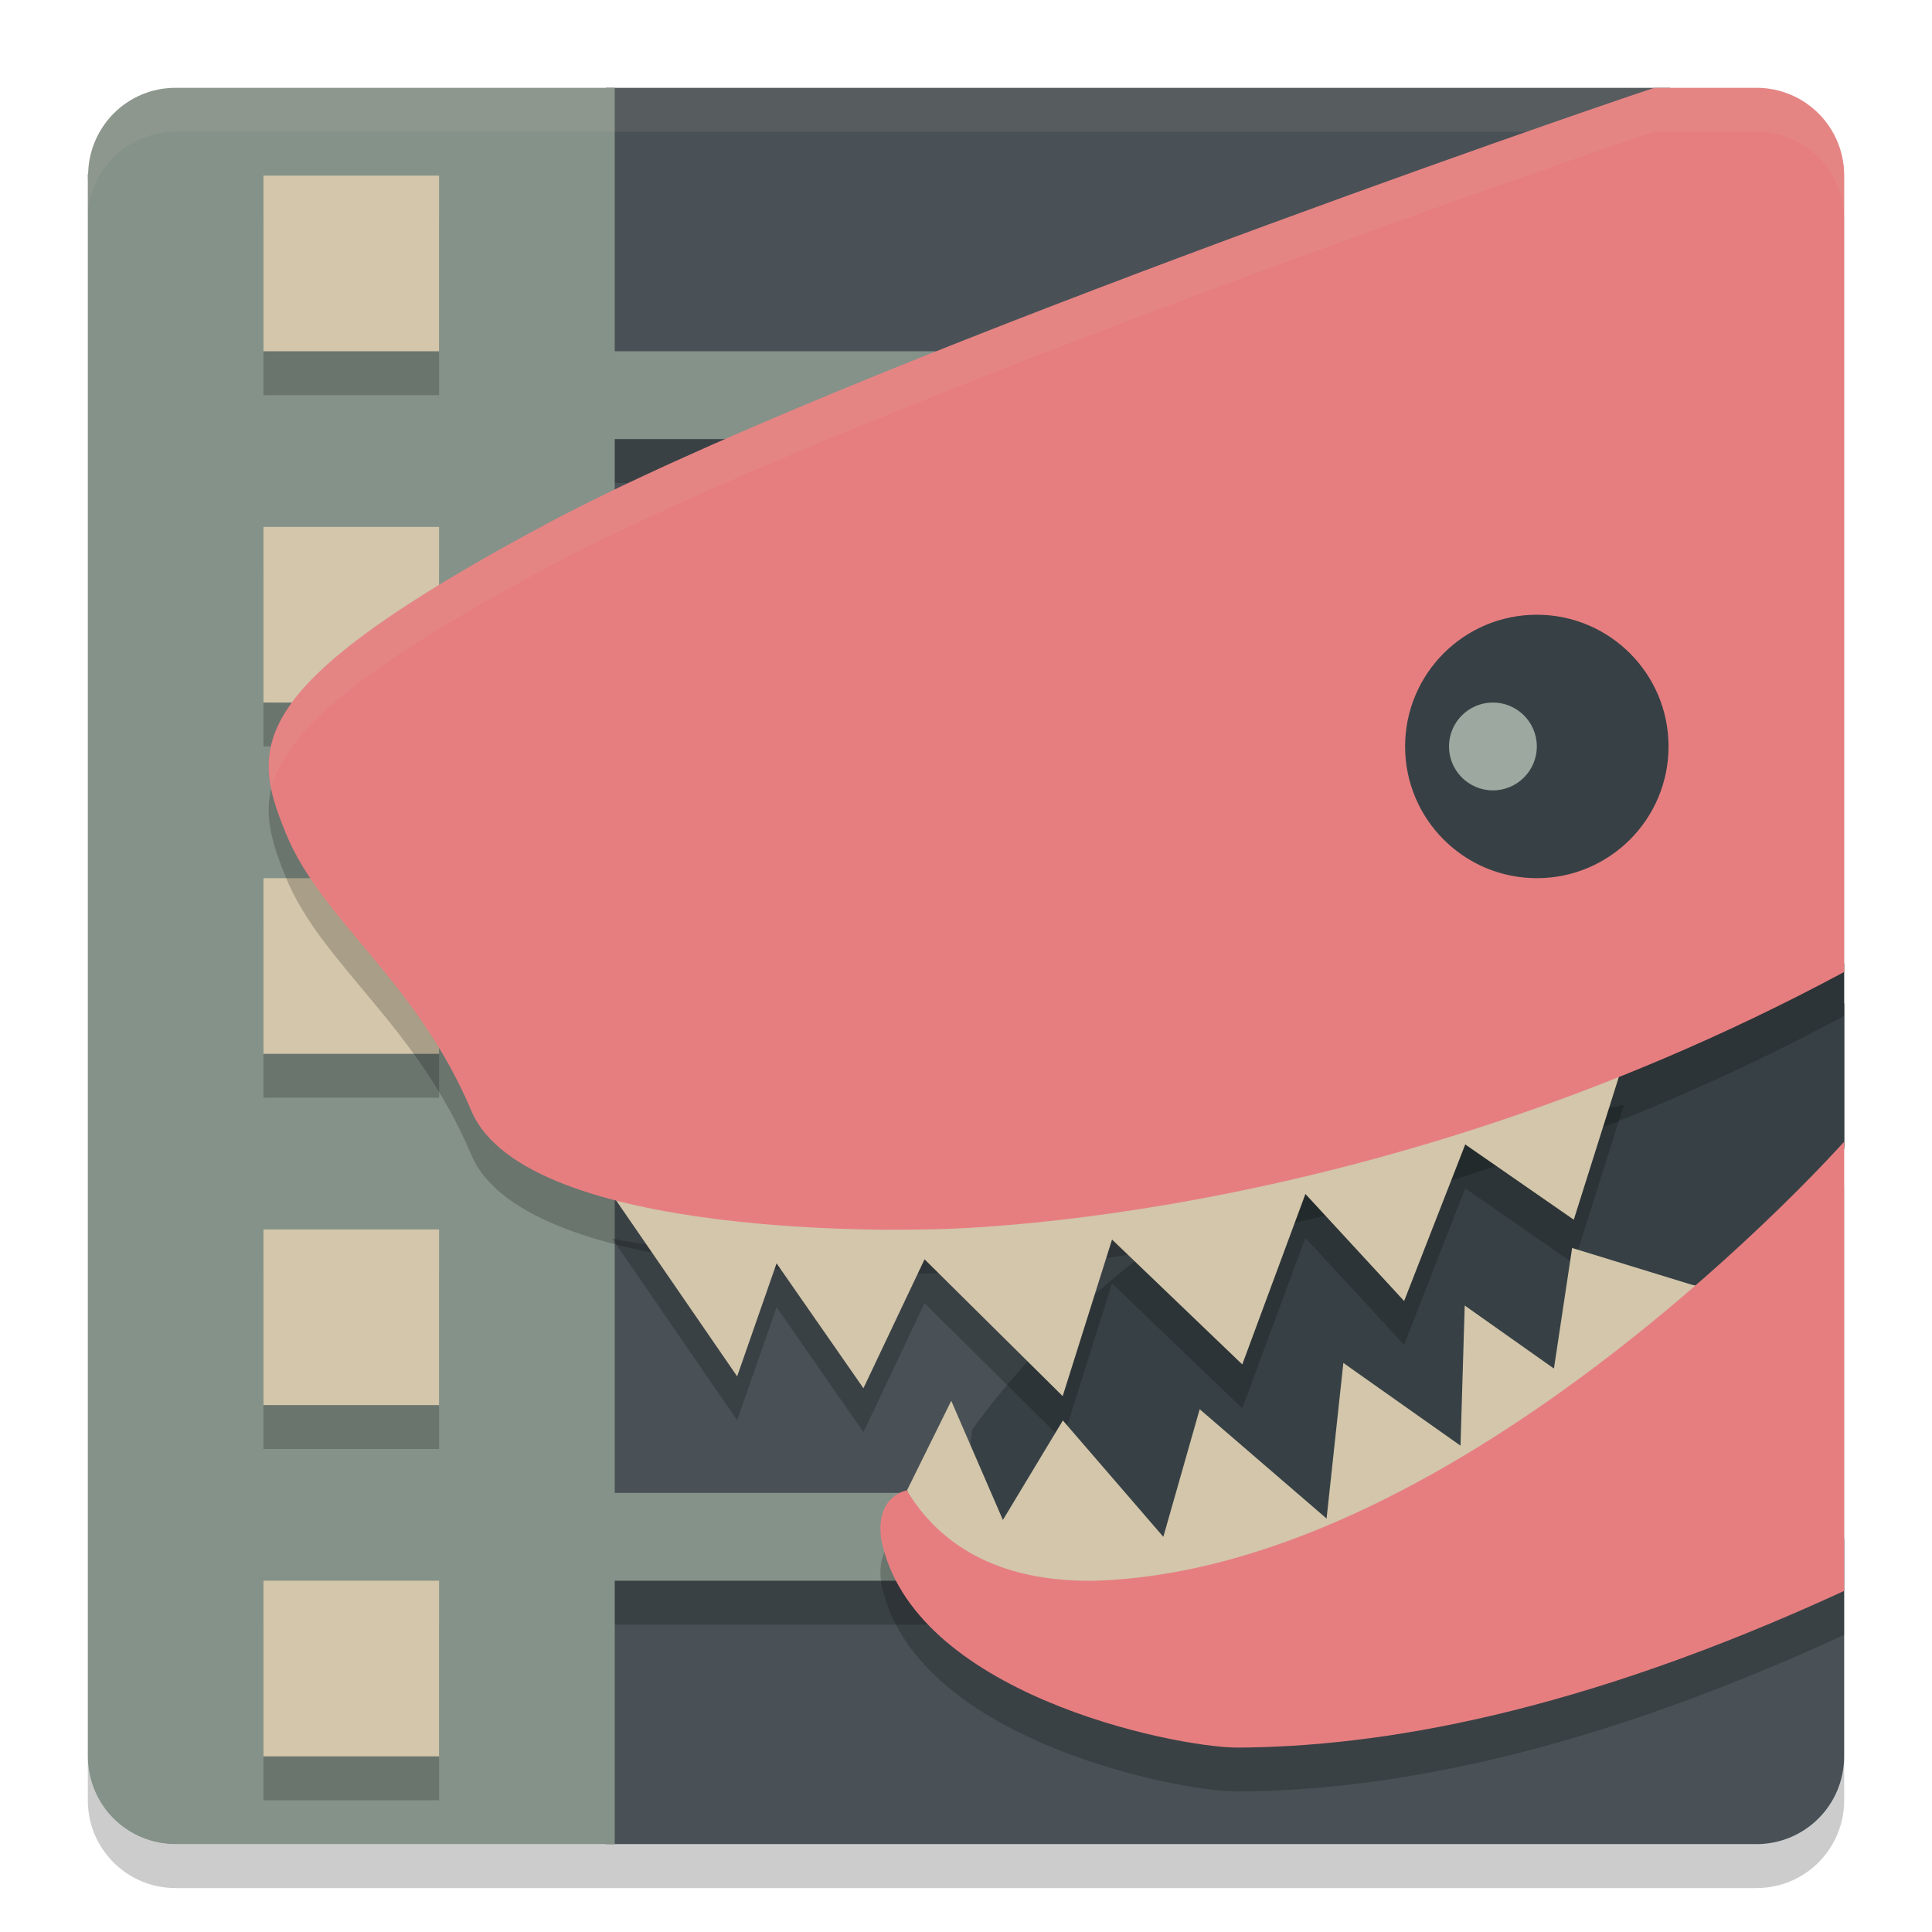 <svg xmlns="http://www.w3.org/2000/svg" width="22" height="22" version="1">
 <path style="opacity:0.2" d="m 1,20 0,0.5 c 0,0.554 0.446,1 1,1 l 18,0 c 0.554,0 1,-0.446 1,-1 L 21,20 c 0,0.554 -0.446,1 -1,1 L 2,21 C 1.446,21 1,20.554 1,20 Z"/>
 <path style="fill:#495156" d="m 6.9,1 0,20 13.1,0 c 0.554,0 1,-0.446 1,-1 L 21,17.522 20.308,16.614 20.506,2.577 C 20.514,2.023 20.177,1.974 19.753,1.618 L 19.016,1 Z M 1.616,1.076 C 1.561,1.099 1.508,1.128 1.458,1.16 1.508,1.128 1.561,1.099 1.616,1.076 Z M 1.451,1.164 C 1.399,1.198 1.35,1.238 1.306,1.281 1.35,1.238 1.399,1.199 1.451,1.164 Z M 1.306,1.281 C 1.216,1.368 1.143,1.472 1.091,1.588 1.143,1.472 1.216,1.368 1.306,1.281 Z M 1.091,1.588 c -0.052,0.116 -0.082,0.242 -0.087,0.377 0.005,-0.134 0.035,-0.261 0.087,-0.377 z M 1.004,1.965 C 1.003,1.977 1,1.988 1,2 L 1,2.071 C 1,2.028 1.004,2.005 1.004,1.965 Z"/>
 <rect style="opacity:0.2" width="6" height="1" x="5.5" y="17.5"/>
 <rect style="opacity:0.2" width="6" height="1" x="5.5" y="4.5"/>
 <path style="fill:#859289" d="M 2,1 C 1.458,1 1.023,1.428 1.004,1.965 1.003,2.005 1,2.028 1,2.071 L 1,19.929 1,20 c 0,0.554 0.446,1 1,1 L 2.07,21 7,21 l 0,-3 4.54,0 0,-1 L 7,17 7,5 l 4.54,0 0,-1 L 7,4 7,1 2.07,1 Z"/>
 <path style="opacity:0.1;fill:#d3c6aa" d="M 1,2.5 1,2 C 1,1.446 1.446,1 2,1 l 18,0 c 0.554,0 1,0.446 1,1 l 0,0.5 c 0,-0.554 -0.446,-1 -1,-1 l -18,0 c -0.554,0 -1,0.446 -1,1 z"/>
 <path style="opacity:0.2" d="m 3,2.5 0,2 2,0 0,-2 z m 0,4 0,2 2,0 0,-2 z m 0,4 0,2 2,0 0,-2 z m 0,4 0,2 2,0 0,-2 z m 0,4 0,2 2,0 0,-2 z"/>
 <path style="fill:#d3c6aa" d="M 3,2 3,4 5,4 5,2 Z M 3,6 3,8 5,8 5,6 Z m 0,4 0,2 2,0 0,-2 z m 0,4 0,2 2,0 0,-2 z m 0,4 0,2 2,0 0,-2 z"/>
 <path style="fill-rule:evenodd" d="m 21,11.425 c -2.032,1.091 -4.052,1.786 -5.798,2.232 -0.072,0.022 -0.153,0.05 -0.223,0.07 -2.292,0.655 -3.91,2.912 -3.91,2.912 l -0.127,1.134 c 0.206,0.089 2.132,0.879 4.688,0.003 2.565,-0.879 5.112,-4.338 5.37,-4.694 z"/>
 <path style="fill-rule:evenodd" d="m 17.902,14.568 -0.207,1.373 -1.016,-0.718 -0.048,1.596 -1.334,-0.942 -0.191,1.772 -1.445,-1.245 -0.414,1.453 -1.144,-1.325 -0.683,1.133 -0.588,-1.357 -0.504,1.02 c 0.063,0.067 0.127,0.124 0.191,0.187 0.159,0.123 0.345,0.229 0.345,0.229 0,0 2.065,0.958 4.766,0.032 1.37,-0.47 2.724,-1.67 3.737,-2.746 -0.039,-0.015 -0.072,-0.033 -0.114,-0.047 z"/>
 <ellipse style="opacity:0.2" cx="17.472" cy="8.4" rx="1.371" ry="1.377"/>
 <ellipse style="opacity:0.2" cx="16.843" cy="7.768" rx=".337" ry=".339"/>
 <path style="fill:#374145;fill-rule:evenodd" d="m 21,10.969 c -2.032,1.091 -4.052,1.786 -5.798,2.232 -0.072,0.022 -0.153,0.05 -0.223,0.07 -2.292,0.655 -3.91,3.011 -3.91,3.011 l -0.127,1.134 c 0.206,0.089 2.132,0.879 4.688,0.003 C 18.194,16.54 20.742,13.406 21,13.05 Z"/>
 <path style="opacity:0.2;fill-rule:evenodd" d="m 18.493,12.585 c 0,0 -0.028,0.004 -0.028,0.004 -4.965,0.91 -8.476,1.303 -8.476,1.303 0,0 -1.595,0.514 -3.018,0.212 l 1.423,2.069 0.449,-1.287 0.989,1.422 0.696,-1.468 1.573,1.558 0.562,-1.783 1.483,1.422 0.719,-1.941 1.124,1.219 0.696,-1.783 1.236,0.857 0.539,-1.708 z"/>
 <path style="opacity:0.2" d="M 18.839,1.5 C 18.057,1.754 9.534,4.695 6.221,6.467 2.761,8.318 2.85,8.994 3.254,9.988 c 0.404,0.993 1.483,1.671 2.112,3.161 0.629,1.49 5.123,1.352 5.123,1.352 0,0 4.968,0.045 10.51,-2.932 l 0,-9.068 c 0,-0.554 -0.446,-1 -1,-1 z m 2.161,12 c 0,0 -4.326,4.872 -8.532,5 -0.895,0.015 -1.684,-0.267 -2.142,-1.029 0,0 -0.359,0.056 -0.292,0.553 C 10.379,19.785 13.348,20.39 14.074,20.4 15.715,20.395 17.968,20.012 21,18.617 Z"/>
 <path style="fill:#d3c6aa;fill-rule:evenodd" d="m 18.493,12.085 c 0,0 -0.028,0.004 -0.028,0.004 C 13.5,13 9.989,13.392 9.989,13.392 c 0,0 -1.595,0.514 -3.018,0.212 l 1.423,2.069 0.449,-1.287 0.989,1.422 0.696,-1.468 1.573,1.558 0.562,-1.783 1.483,1.422 0.719,-1.941 1.124,1.219 0.696,-1.783 1.236,0.857 0.539,-1.708 z"/>
 <path style="fill:#d3c6aa;fill-rule:evenodd" d="m 17.902,14.211 -0.207,1.373 -1.016,-0.718 -0.048,1.596 -1.334,-0.942 -0.191,1.772 -1.445,-1.245 -0.414,1.453 -1.144,-1.325 -0.683,1.133 -0.588,-1.357 -0.504,1.02 c 0.063,0.067 -0.161,0.412 -0.097,0.475 0.159,0.123 0.057,0.435 0.057,0.435 0,0 2.93,1.081 5.631,0.156 1.37,-0.47 2.724,-2.247 3.737,-3.323 -0.039,-0.015 -0.36,-0.074 -0.403,-0.088 z"/>
 <path style="fill:#e67e80" d="M 18.839,1 C 18.057,1.254 9.534,4.195 6.221,5.967 2.761,7.818 2.85,8.494 3.254,9.487 3.659,10.481 4.738,11.159 5.367,12.648 5.996,14.138 10.49,14 10.49,14 c 0,0 4.968,0.045 10.51,-2.932 L 21,2 C 21,1.446 20.554,1 20,1 Z M 21,13 c 0,0 -4.326,4.872 -8.532,5 -0.895,0.015 -1.684,-0.267 -2.142,-1.029 0,0 -0.359,0.056 -0.292,0.553 0.345,1.761 3.314,2.366 4.04,2.376 C 15.715,19.895 17.968,19.512 21,18.116 Z"/>
 <circle style="fill:#374145" cx="17.5" cy="8.5" r="1.5"/>
 <circle style="fill:#9da9a0" cx="17" cy="8.5" r=".5"/>
 <path style="opacity:0.1;fill:#d3c6aa" d="M 18.839,1 C 18.057,1.254 9.534,4.195 6.221,5.967 3.393,7.479 2.946,8.208 3.094,8.966 3.25,8.353 4.009,7.65 6.221,6.467 9.534,4.695 18.057,1.754 18.839,1.5 L 20,1.5 c 0.554,0 1,0.446 1,1 L 21,2 C 21,1.446 20.554,1 20,1 Z"/>
</svg>
